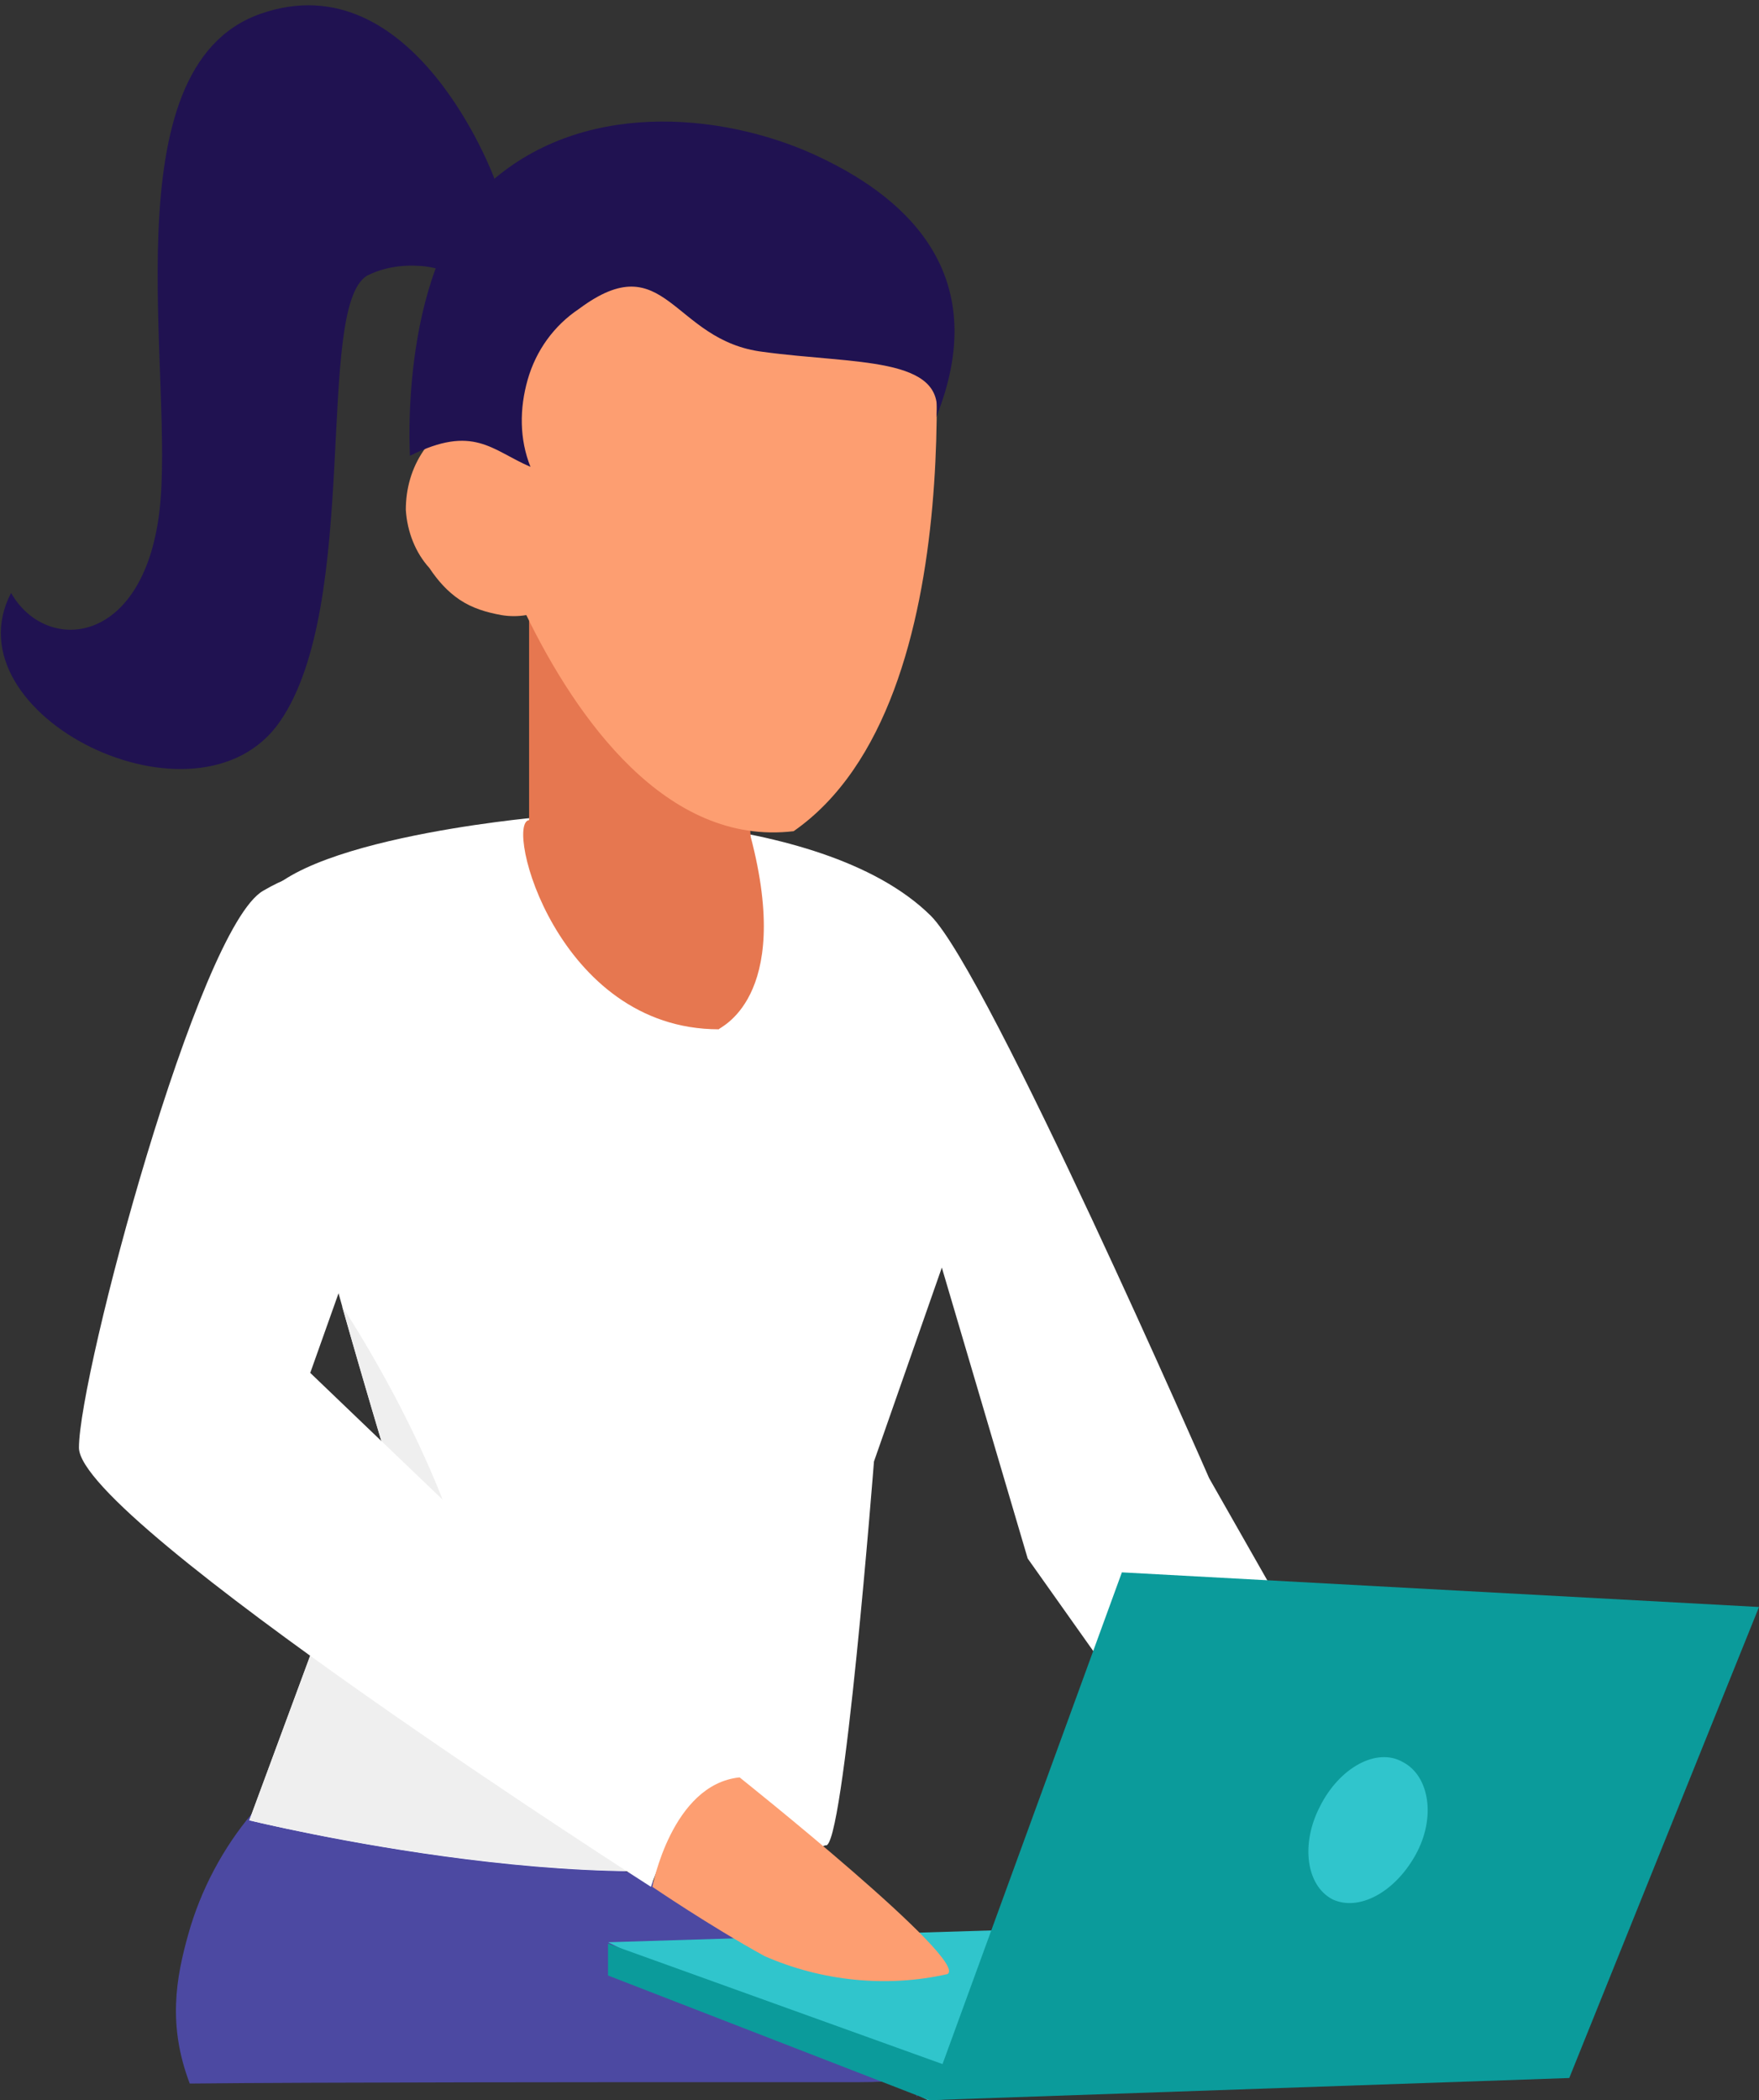 <?xml version="1.0" encoding="utf-8"?>
<!-- Generator: Adobe Illustrator 26.0.2, SVG Export Plug-In . SVG Version: 6.00 Build 0)  -->
<svg version="1.1" id="Layer_1" xmlns="http://www.w3.org/2000/svg" xmlns:xlink="http://www.w3.org/1999/xlink" x="0px" y="0px"
	 viewBox="0 0 127 151.6" style="enable-background:new 0 0 127 151.6;" xml:space="preserve">
<rect x="0" y="0" width="127" height="151.6" fill="#333333" stroke="none"/>
<style type="text/css">
	.st0{fill:#4C49A2;}
	.st1{fill:#FFFFFF;}
	.st2{fill:#E67750;}
	.st3{fill:#EFEFEF;}
	.st4{fill:#FD9E71;}
	.st5{fill:#201251;}
	.st6{fill:#30C5CC;}
	.st7{fill:#0B9B9B;}
</style>
<path class="st0" d="M47.9,150.3h4.7H62c5.8,0,3.7-1.1,4.2,1.1c0.2-1.8,0-1-0.7-1.5c-0.7-0.6-14.4-13.4-20.3-14.8
	c-8-1.8-27-4.2-27-4.2c-2.1,2.5-3.7,5.5-4.6,8.7c-0.9,3.2-1.5,6.6,0.1,10.8C22.1,150.3,47.9,150.3,47.9,150.3z"/>
<path class="st1" d="M38.8,59c0,0-19.4,1.7-20.3,7c-0.9,5.3,9.3,38.9,9.3,38.9L18,131.4c0,0,28,6.9,41.6,1.8
	c1.3,0.6,3.5-27.7,3.5-27.7l4.9-14l6.2,21l14.1,19.9l9.3-7.6l-10.3-18.1c0,0-15.9-36.4-20.1-40.6C59.1,58.1,38.8,59,38.8,59z"/>
<path class="st2" d="M54.2,60.4l-1.5-19.9H38.2v18.7c-1.8,0.2,2,15.1,13.7,15.1C51.8,74.2,57.3,72.2,54.2,60.4z"/>
<path class="st3" d="M24.7,94.3c1.7,6,3.1,10.6,3.1,10.6L18,131.4c0,0,21.3,5.2,35.8,3.2c-1.3-1-18.5-12.6-19.3-17.6
	C32.7,106.2,24.7,94.3,24.7,94.3z"/>
<path class="st4" d="M67.2,20.2c-1.2-5.1-9.2-6.6-21.9-5.1c-8.6,1-10.5,8.9-10.7,14.8h-0.4c-1.5,0.5-2.7,1.4-3.6,2.6
	c-0.9,1.3-1.3,2.8-1.3,4.3c0.1,1.6,0.7,3.1,1.7,4.2c0.6,0.9,1.3,1.7,2.2,2.3c0.9,0.6,1.9,0.9,3,1.1c0.6,0.1,1.2,0.1,1.8,0
	c3.6,7.4,10.1,16.7,19.3,15.6C70.8,50.6,67.2,20.2,67.2,20.2z"/>
<path class="st5" d="M38.3,33.7c-0.8-2-0.8-4.2-0.2-6.3c0.6-2.1,1.9-3.9,3.7-5.1c6.3-4.7,6.7,2.3,13.3,3.1
	c6.6,0.9,13.2,0.3,12.5,4.7c4-10-1.8-15.6-8.3-18.7C52.9,8.3,42.7,7,35.7,12.9c-7,5.9-6.1,20-6.1,20C34.2,30.6,35.5,32.5,38.3,33.7z
	"/>
<path class="st5" d="M35.7,12.9c0,0-5.8-15.8-16.9-11.9c-11.1,3.9-6.1,26.3-7.3,36c-1.2,9.7-8.2,10.2-10.7,5.8
	c-4.6,8.8,13.5,17.8,19.4,9.3c5.9-8.5,2.5-29.9,6.3-32.2c1.2-0.6,2.5-0.8,3.9-0.7c1.3,0.1,2.6,0.6,3.7,1.4L35.7,12.9z"/>
<path class="st1" d="M19,64.3C14.3,67,5.7,99.2,5.7,104.5c0,5.3,41.3,31.7,41.3,31.7s2-6.5,6.3-7.9c-0.9-0.4-30.9-29.2-30.9-29.2
	l8-22.5C30.5,76.7,30.4,57.6,19,64.3z"/>
<path class="st6" d="M43.9,140.2l42.1-1.3l27.3,10.2l-46.3,2.5L43.9,140.2z"/>
<path class="st7" d="M67.1,151.6l-23.2-9v-2.3l25,9L67.1,151.6z"/>
<path class="st7" d="M67.1,151.6L81,113.5l46,2.5l-13.7,34L67.1,151.6z"/>
<path class="st6" d="M95.3,130.4c-1.4,2.7-1,5.7,0.9,6.7c1.9,0.9,4.5-0.5,6-3.2c1.5-2.7,1-5.7-0.9-6.7
	C99.4,126.1,96.7,127.6,95.3,130.4z"/>
<path class="st4" d="M53.4,128.3c0,0,16.7,13.3,15,14.2c-4.4,1-9.1,0.5-13.2-1.3c-4-2.2-8.1-5-8.1-5S48.5,128.8,53.4,128.3z"/>
</svg>
